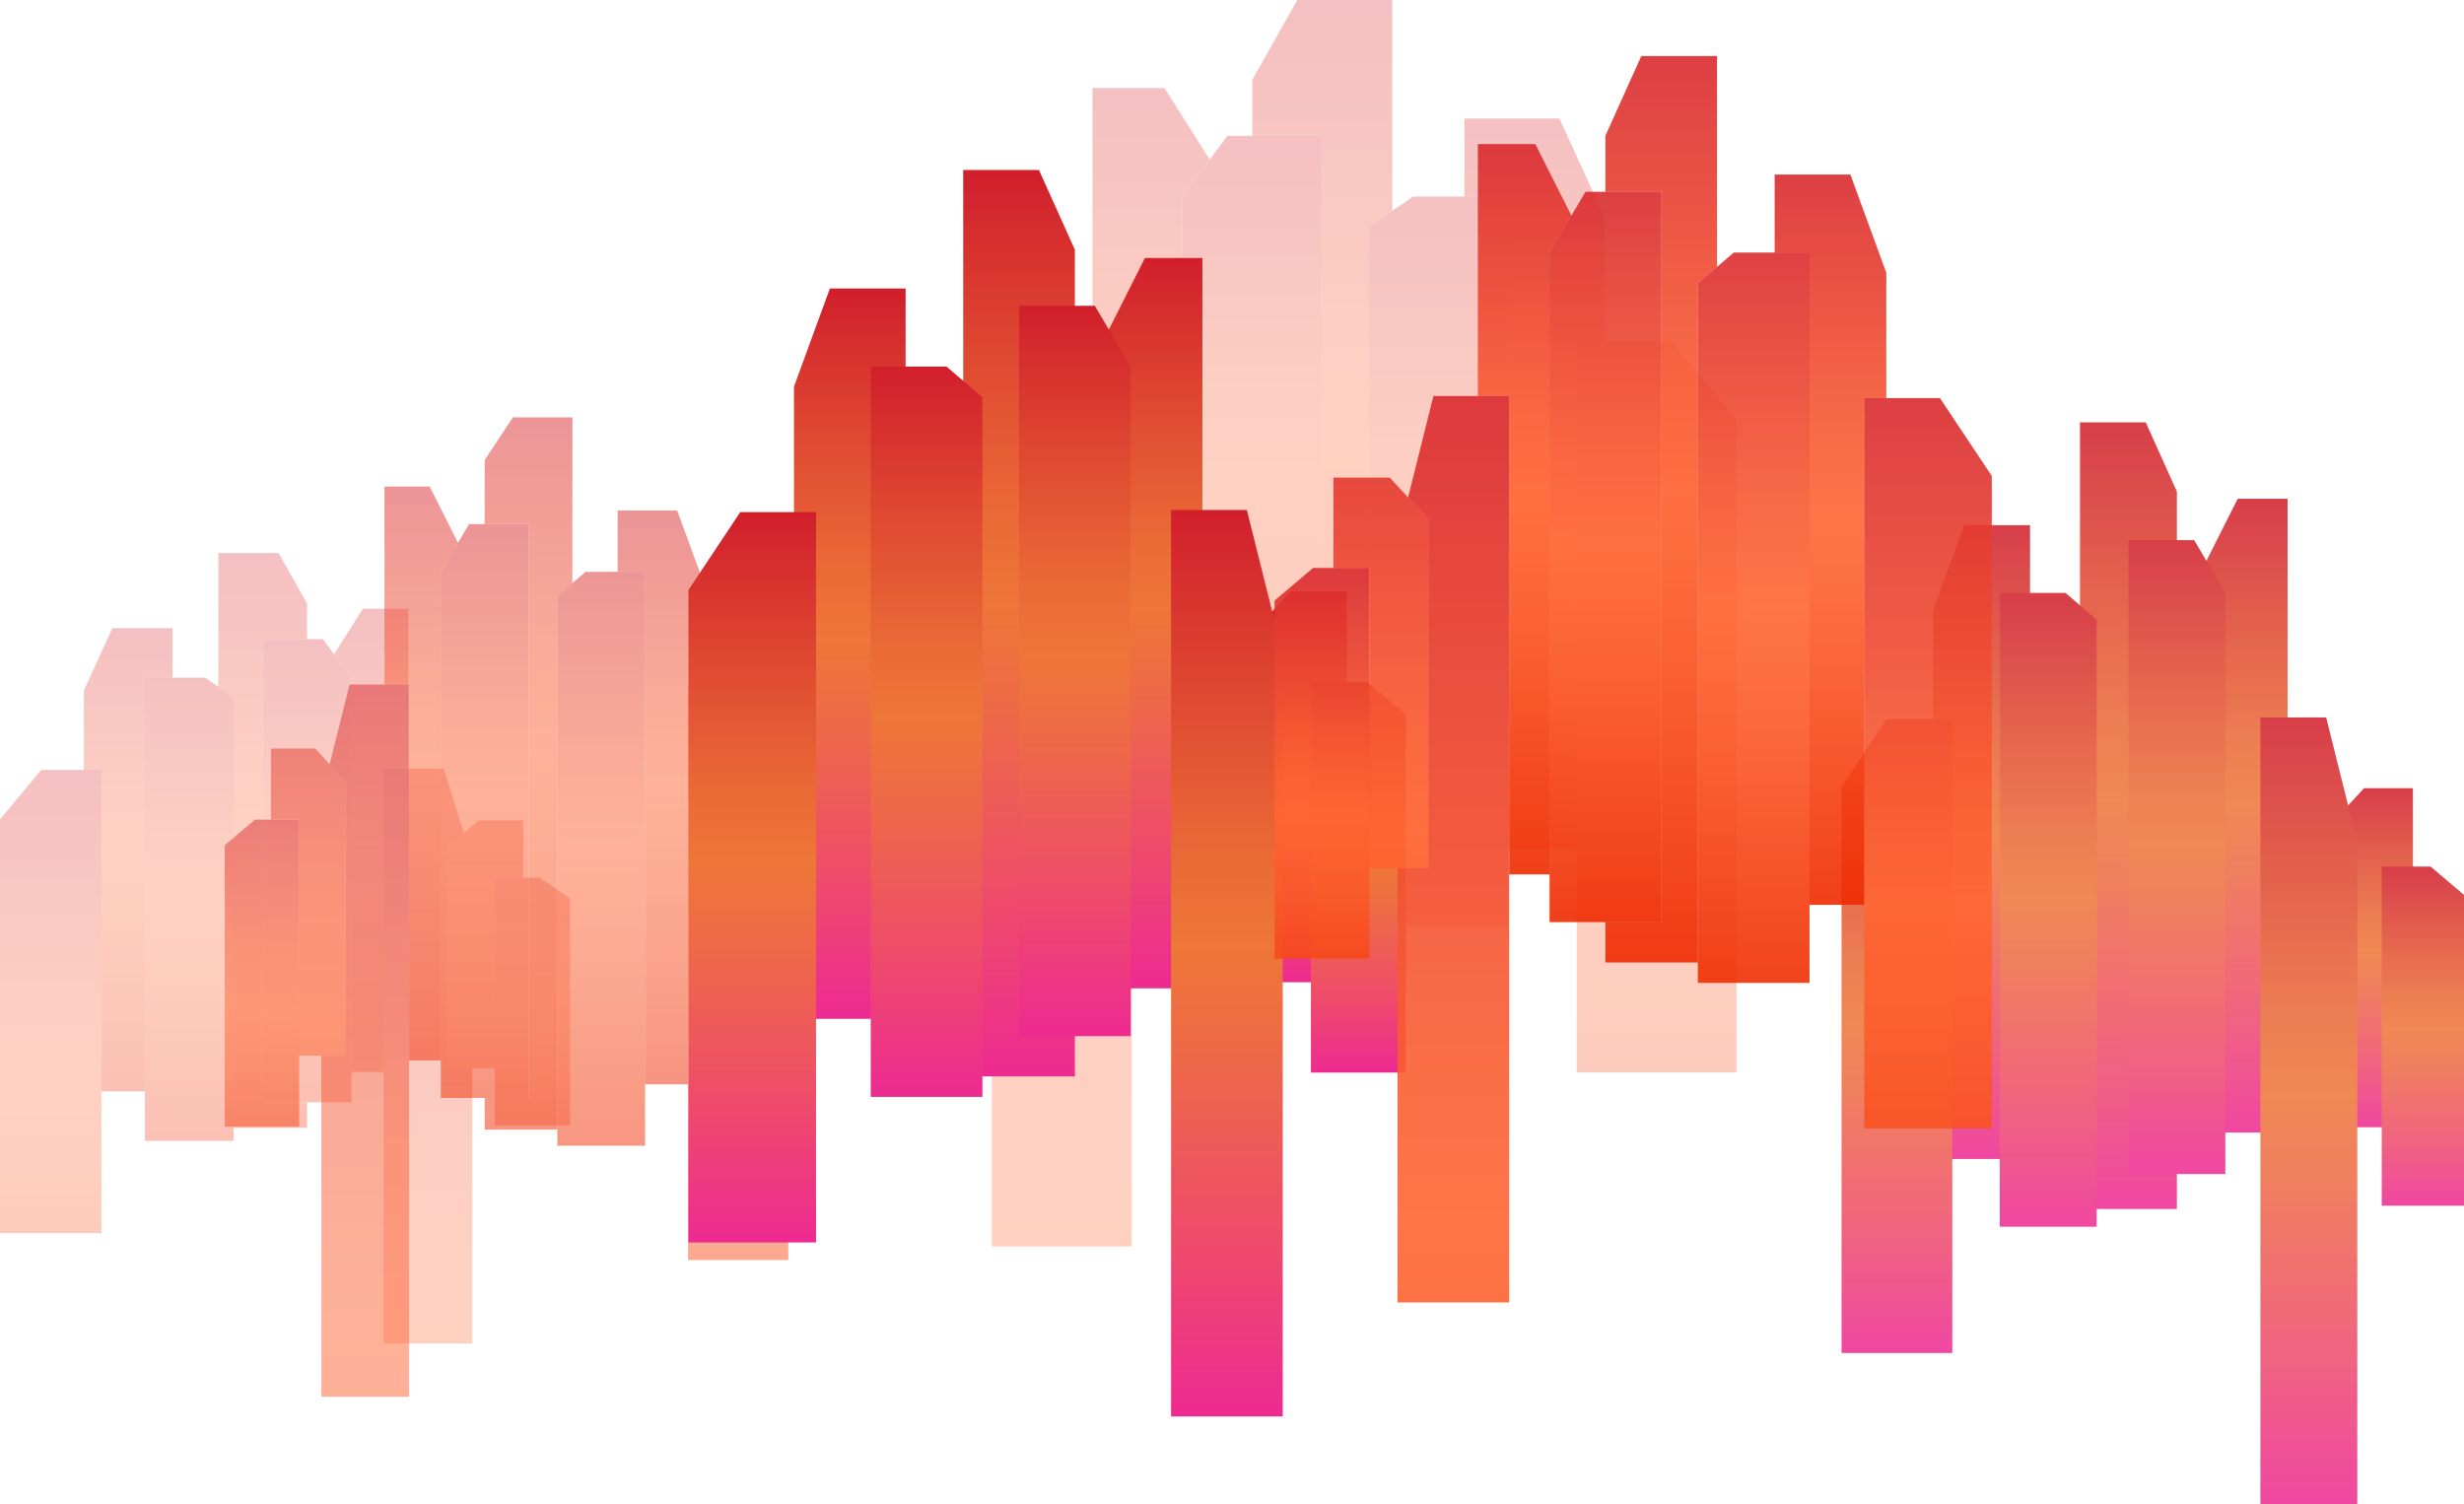 <svg xmlns="http://www.w3.org/2000/svg" xmlns:xlink="http://www.w3.org/1999/xlink" viewBox="0 0 1358.98 829.54"><defs><style>.cls-1{opacity:0.86;}.cls-2{fill:url(#linear-gradient);}.cls-3{fill:url(#linear-gradient-2);}.cls-4{fill:url(#linear-gradient-3);}.cls-5{fill:url(#linear-gradient-4);}.cls-6{fill:url(#linear-gradient-5);}.cls-7{fill:url(#linear-gradient-6);}.cls-8{fill:url(#linear-gradient-7);}.cls-9{fill:url(#linear-gradient-8);}.cls-10{fill:url(#linear-gradient-9);}.cls-11{opacity:0.3;}.cls-12{fill:url(#linear-gradient-10);}.cls-13{fill:url(#linear-gradient-11);}.cls-14{fill:url(#linear-gradient-12);}.cls-15{fill:url(#linear-gradient-13);}.cls-16{fill:url(#linear-gradient-14);}.cls-17{fill:url(#linear-gradient-15);}.cls-18{fill:url(#linear-gradient-16);}.cls-19{fill:url(#linear-gradient-17);}.cls-20{fill:url(#linear-gradient-18);}.cls-21{fill:url(#linear-gradient-19);}.cls-22{fill:url(#linear-gradient-20);}.cls-23{fill:url(#linear-gradient-21);}.cls-24{fill:url(#linear-gradient-22);}.cls-25{fill:url(#linear-gradient-23);}.cls-26{fill:url(#linear-gradient-24);}.cls-27{fill:url(#linear-gradient-25);}.cls-28{fill:url(#linear-gradient-26);}.cls-29{fill:url(#linear-gradient-27);}.cls-30{fill:url(#linear-gradient-28);}.cls-31{fill:url(#linear-gradient-29);}.cls-32{fill:url(#linear-gradient-30);}.cls-33{fill:url(#linear-gradient-31);}.cls-34{fill:url(#linear-gradient-32);}.cls-35{fill:url(#linear-gradient-33);}.cls-36{fill:url(#linear-gradient-34);}.cls-37{fill:url(#linear-gradient-35);}.cls-38{fill:url(#linear-gradient-36);}.cls-39{fill:url(#linear-gradient-37);}.cls-40{fill:url(#linear-gradient-38);}.cls-41{fill:url(#linear-gradient-39);}.cls-42{fill:url(#linear-gradient-40);}.cls-43{fill:url(#linear-gradient-41);}.cls-44{fill:url(#linear-gradient-42);}.cls-45{fill:url(#linear-gradient-43);}.cls-46{opacity:0.5;}.cls-47{fill:url(#linear-gradient-44);}.cls-48{fill:url(#linear-gradient-45);}.cls-49{fill:url(#linear-gradient-46);}.cls-50{fill:url(#linear-gradient-47);}.cls-51{fill:url(#linear-gradient-48);}.cls-52{fill:url(#linear-gradient-49);}.cls-53{fill:url(#linear-gradient-50);}.cls-54{fill:url(#linear-gradient-51);}.cls-55{fill:url(#linear-gradient-52);}.cls-56{fill:url(#linear-gradient-53);}.cls-57{fill:url(#linear-gradient-54);}.cls-58{fill:url(#linear-gradient-55);}.cls-59{fill:url(#linear-gradient-56);}.cls-60{fill:url(#linear-gradient-57);}.cls-61{fill:url(#linear-gradient-58);}.cls-62{fill:url(#linear-gradient-59);}.cls-63{fill:url(#linear-gradient-60);}.cls-64{fill:url(#linear-gradient-61);}.cls-65{fill:url(#linear-gradient-62);}.cls-66{fill:url(#linear-gradient-63);}.cls-67{fill:url(#linear-gradient-64);}.cls-68{fill:url(#linear-gradient-65);}.cls-69{fill:url(#linear-gradient-66);}.cls-70{fill:url(#linear-gradient-67);}.cls-71{fill:url(#linear-gradient-68);}.cls-72{fill:url(#linear-gradient-69);}.cls-73{opacity:0.9;}.cls-74{fill:url(#linear-gradient-70);}.cls-75{fill:url(#linear-gradient-71);}.cls-76{fill:url(#linear-gradient-72);}.cls-77{fill:url(#linear-gradient-73);}.cls-78{fill:url(#linear-gradient-74);}.cls-79{fill:url(#linear-gradient-75);}.cls-80{fill:url(#linear-gradient-76);}.cls-81{fill:url(#linear-gradient-77);}.cls-82{fill:url(#linear-gradient-78);}.cls-83{fill:url(#linear-gradient-79);}.cls-84{fill:url(#linear-gradient-80);}.cls-85{fill:url(#linear-gradient-81);}.cls-86{fill:url(#linear-gradient-82);}.cls-87{fill:url(#linear-gradient-83);}.cls-88{fill:url(#linear-gradient-84);}.cls-89{fill:url(#linear-gradient-85);}.cls-90{fill:url(#linear-gradient-86);}</style><linearGradient id="linear-gradient" x1="-241.68" y1="358.93" x2="-241.68" y2="9.36" gradientTransform="translate(851.22 648.6) rotate(180)" gradientUnits="userSpaceOnUse"><stop offset="0" stop-color="#d11f2c"/><stop offset="0.19" stop-color="#de4631"/><stop offset="0.38" stop-color="#ea6936"/><stop offset="0.48" stop-color="#ee7638"/><stop offset="0.59" stop-color="#ee6a46"/><stop offset="0.81" stop-color="#ee4b6b"/><stop offset="1" stop-color="#ee2a92"/></linearGradient><linearGradient id="linear-gradient-2" x1="-387.3" y1="373.51" x2="-387.3" y2="23.94" xlink:href="#linear-gradient"/><linearGradient id="linear-gradient-3" x1="-4626.2" y1="415.65" x2="-4626.2" y2="-18.2" gradientTransform="matrix(1, 0, 0, -1, 5800.11, 648.6)" xlink:href="#linear-gradient"/><linearGradient id="linear-gradient-4" x1="-456.9" y1="213.87" x2="-456.9" y2="26.86" xlink:href="#linear-gradient"/><linearGradient id="linear-gradient-5" x1="-5258.56" y1="170.63" x2="-5258.56" y2="-16.39" gradientTransform="matrix(1, 0, 0, -1, 6594.86, 648.6)" xlink:href="#linear-gradient"/><linearGradient id="linear-gradient-6" x1="-4670.46" y1="321.56" x2="-4670.46" y2="-28" gradientTransform="matrix(1, 0, 0, -1, 5800.11, 648.6)" xlink:href="#linear-gradient"/><linearGradient id="linear-gradient-7" x1="-4599.48" y1="350.66" x2="-4599.48" y2="1.09" gradientTransform="matrix(1, 0, 0, -1, 5800.11, 648.6)" xlink:href="#linear-gradient"/><linearGradient id="linear-gradient-8" x1="-4526.7" y1="252.91" x2="-4526.7" y2="-180.94" gradientTransform="matrix(1, 0, 0, -1, 5800.11, 648.6)" xlink:href="#linear-gradient"/><linearGradient id="linear-gradient-9" x1="-194.99" y1="251.9" x2="-194.99" y2="-97.66" xlink:href="#linear-gradient"/><linearGradient id="linear-gradient-10" x1="-775.26" y1="302.14" x2="-775.26" y2="46.68" gradientTransform="translate(-704.54 648.6) rotate(180)" gradientUnits="userSpaceOnUse"><stop offset="0" stop-color="#d92a2f"/><stop offset="0.08" stop-color="#e13630"/><stop offset="0.34" stop-color="#f75932"/><stop offset="0.48" stop-color="#f63"/><stop offset="0.64" stop-color="#fb5827"/><stop offset="0.94" stop-color="#f13308"/><stop offset="1" stop-color="#ee2a00"/></linearGradient><linearGradient id="linear-gradient-11" x1="-909.31" y1="312.79" x2="-909.31" y2="57.34" xlink:href="#linear-gradient-10"/><linearGradient id="linear-gradient-12" x1="-4099.45" y1="343.59" x2="-4099.45" y2="26.54" gradientTransform="matrix(1, 0, 0, -1, 4244.35, 648.6)" xlink:href="#linear-gradient-10"/><linearGradient id="linear-gradient-13" x1="-985.24" y1="196.14" x2="-985.24" y2="59.47" xlink:href="#linear-gradient-10"/><linearGradient id="linear-gradient-14" x1="1849.36" y1="484.07" x2="1849.36" y2="661.84" gradientTransform="translate(-1555.76)" xlink:href="#linear-gradient-10"/><linearGradient id="linear-gradient-15" x1="-792.08" y1="302.14" x2="-792.08" y2="46.68" xlink:href="#linear-gradient-10"/><linearGradient id="linear-gradient-16" x1="-4119.71" y1="343.59" x2="-4119.71" y2="26.54" gradientTransform="matrix(1, 0, 0, -1, 4244.35, 648.6)" xlink:href="#linear-gradient-10"/><linearGradient id="linear-gradient-17" x1="1660.13" y1="368.52" x2="1660.13" y2="636.74" gradientTransform="translate(-1555.76)" xlink:href="#linear-gradient-10"/><linearGradient id="linear-gradient-18" x1="-892.89" y1="312.79" x2="-892.89" y2="57.34" xlink:href="#linear-gradient-10"/><linearGradient id="linear-gradient-19" x1="-4087.22" y1="343.59" x2="-4087.22" y2="26.54" gradientTransform="matrix(1, 0, 0, -1, 4244.35, 648.6)" xlink:href="#linear-gradient-10"/><linearGradient id="linear-gradient-20" x1="1725.13" y1="352.51" x2="1725.13" y2="607.96" gradientTransform="translate(-1555.76)" xlink:href="#linear-gradient-10"/><linearGradient id="linear-gradient-21" x1="-922.95" y1="312.79" x2="-922.95" y2="57.34" xlink:href="#linear-gradient-10"/><linearGradient id="linear-gradient-22" x1="1791.78" y1="423.94" x2="1791.78" y2="1024.67" gradientTransform="translate(-1555.76)" xlink:href="#linear-gradient-10"/><linearGradient id="linear-gradient-23" x1="-958.3" y1="196.14" x2="-958.3" y2="59.47" xlink:href="#linear-gradient-10"/><linearGradient id="linear-gradient-24" x1="1823.56" y1="415.09" x2="1823.56" y2="749.12" gradientTransform="translate(-1555.76)" xlink:href="#linear-gradient-10"/><linearGradient id="linear-gradient-25" x1="-755.62" y1="302.14" x2="-755.62" y2="46.68" xlink:href="#linear-gradient-10"/><linearGradient id="linear-gradient-26" x1="1583.72" y1="424.67" x2="1583.72" y2="792.84" gradientTransform="translate(-1555.76)" xlink:href="#linear-gradient-10"/><linearGradient id="linear-gradient-27" x1="-113.06" y1="583.24" x2="-113.06" y2="180.43" gradientTransform="matrix(1, 0, 0, -1, 959.33, 648.6)" xlink:href="#linear-gradient-10"/><linearGradient id="linear-gradient-28" x1="-324.43" y1="600.04" x2="-324.43" y2="197.23" gradientTransform="matrix(1, 0, 0, -1, 959.33, 648.6)" xlink:href="#linear-gradient-10"/><linearGradient id="linear-gradient-29" x1="-4718.86" y1="648.6" x2="-4718.86" y2="148.67" gradientTransform="translate(-3989.56 648.6) rotate(180)" xlink:href="#linear-gradient-10"/><linearGradient id="linear-gradient-30" x1="-444.17" y1="416.1" x2="-444.17" y2="200.6" gradientTransform="matrix(1, 0, 0, -1, 959.33, 648.6)" xlink:href="#linear-gradient-10"/><linearGradient id="linear-gradient-31" x1="1315.73" y1="282.34" x2="1315.73" y2="562.66" gradientTransform="matrix(-1, 0, 0, 1, 1810.55, 0)" xlink:href="#linear-gradient-10"/><linearGradient id="linear-gradient-32" x1="-139.59" y1="583.24" x2="-139.59" y2="180.43" gradientTransform="matrix(1, 0, 0, -1, 959.33, 648.6)" xlink:href="#linear-gradient-10"/><linearGradient id="linear-gradient-33" x1="-4750.81" y1="648.6" x2="-4750.81" y2="148.67" gradientTransform="translate(-3989.56 648.6) rotate(180)" xlink:href="#linear-gradient-10"/><linearGradient id="linear-gradient-34" x1="1017.34" y1="100.13" x2="1017.34" y2="523.08" gradientTransform="matrix(-1, 0, 0, 1, 1810.55, 0)" xlink:href="#linear-gradient-10"/><linearGradient id="linear-gradient-35" x1="-298.54" y1="600.04" x2="-298.54" y2="197.23" gradientTransform="matrix(1, 0, 0, -1, 959.33, 648.6)" xlink:href="#linear-gradient-10"/><linearGradient id="linear-gradient-36" x1="-4699.57" y1="648.6" x2="-4699.57" y2="148.67" gradientTransform="translate(-3989.56 648.6) rotate(180)" xlink:href="#linear-gradient-10"/><linearGradient id="linear-gradient-37" x1="1119.84" y1="74.89" x2="1119.84" y2="477.7" gradientTransform="matrix(-1, 0, 0, 1, 1810.55, 0)" xlink:href="#linear-gradient-10"/><linearGradient id="linear-gradient-38" x1="-345.95" y1="600.04" x2="-345.95" y2="197.23" gradientTransform="matrix(1, 0, 0, -1, 959.33, 648.6)" xlink:href="#linear-gradient-10"/><linearGradient id="linear-gradient-39" x1="1224.93" y1="187.52" x2="1224.93" y2="1134.77" gradientTransform="matrix(-1, 0, 0, 1, 1810.55, 0)" xlink:href="#linear-gradient-10"/><linearGradient id="linear-gradient-40" x1="-401.68" y1="416.1" x2="-401.68" y2="200.6" gradientTransform="matrix(1, 0, 0, -1, 959.33, 648.6)" xlink:href="#linear-gradient-10"/><linearGradient id="linear-gradient-41" x1="1275.05" y1="173.56" x2="1275.05" y2="700.28" gradientTransform="matrix(-1, 0, 0, 1, 1810.55, 0)" xlink:href="#linear-gradient-10"/><linearGradient id="linear-gradient-42" x1="-82.1" y1="583.24" x2="-82.1" y2="180.43" gradientTransform="matrix(1, 0, 0, -1, 959.33, 648.6)" xlink:href="#linear-gradient-10"/><linearGradient id="linear-gradient-43" x1="896.86" y1="188.68" x2="896.86" y2="769.22" gradientTransform="matrix(-1, 0, 0, 1, 1810.55, 0)" xlink:href="#linear-gradient-10"/><linearGradient id="linear-gradient-44" x1="-594.46" y1="367.04" x2="-594.46" y2="50.53" gradientTransform="matrix(1, 0, 0, -1, 959.33, 648.6)" xlink:href="#linear-gradient-10"/><linearGradient id="linear-gradient-45" x1="-727" y1="380.24" x2="-727" y2="63.74" gradientTransform="matrix(1, 0, 0, -1, 959.33, 648.6)" xlink:href="#linear-gradient-10"/><linearGradient id="linear-gradient-46" x1="-4281.08" y1="418.4" x2="-4281.08" y2="25.58" gradientTransform="translate(-3989.56 648.6) rotate(180)" xlink:href="#linear-gradient-10"/><linearGradient id="linear-gradient-47" x1="-802.08" y1="235.71" x2="-802.08" y2="66.38" gradientTransform="matrix(1, 0, 0, -1, 959.33, 648.6)" xlink:href="#linear-gradient-10"/><linearGradient id="linear-gradient-48" x1="1666.06" y1="452.05" x2="1666.06" y2="672.31" gradientTransform="matrix(-1, 0, 0, 1, 1810.55, 0)" xlink:href="#linear-gradient-10"/><linearGradient id="linear-gradient-49" x1="-611.1" y1="367.04" x2="-611.1" y2="50.53" gradientTransform="matrix(1, 0, 0, -1, 959.33, 648.6)" xlink:href="#linear-gradient-10"/><linearGradient id="linear-gradient-50" x1="-4301.12" y1="418.4" x2="-4301.12" y2="25.58" gradientTransform="translate(-3989.56 648.6) rotate(180)" xlink:href="#linear-gradient-10"/><linearGradient id="linear-gradient-51" x1="1478.96" y1="308.88" x2="1478.96" y2="641.21" gradientTransform="matrix(-1, 0, 0, 1, 1810.55, 0)" xlink:href="#linear-gradient-10"/><linearGradient id="linear-gradient-52" x1="-710.77" y1="380.24" x2="-710.77" y2="63.74" gradientTransform="matrix(1, 0, 0, -1, 959.33, 648.6)" xlink:href="#linear-gradient-10"/><linearGradient id="linear-gradient-53" x1="-4268.98" y1="418.4" x2="-4268.98" y2="25.58" gradientTransform="translate(-3989.56 648.6) rotate(180)" xlink:href="#linear-gradient-10"/><linearGradient id="linear-gradient-54" x1="1543.23" y1="289.04" x2="1543.23" y2="605.55" gradientTransform="matrix(-1, 0, 0, 1, 1810.55, 0)" xlink:href="#linear-gradient-10"/><linearGradient id="linear-gradient-55" x1="-740.49" y1="380.24" x2="-740.49" y2="63.74" gradientTransform="matrix(1, 0, 0, -1, 959.33, 648.6)" xlink:href="#linear-gradient-10"/><linearGradient id="linear-gradient-56" x1="1609.12" y1="377.55" x2="1609.12" y2="1121.86" gradientTransform="matrix(-1, 0, 0, 1, 1810.55, 0)" xlink:href="#linear-gradient-10"/><linearGradient id="linear-gradient-57" x1="-775.44" y1="235.71" x2="-775.44" y2="66.38" gradientTransform="matrix(1, 0, 0, -1, 959.33, 648.6)" xlink:href="#linear-gradient-10"/><linearGradient id="linear-gradient-58" x1="1640.55" y1="366.58" x2="1640.55" y2="780.45" gradientTransform="matrix(-1, 0, 0, 1, 1810.55, 0)" xlink:href="#linear-gradient-10"/><linearGradient id="linear-gradient-59" x1="-575.05" y1="367.04" x2="-575.05" y2="50.53" gradientTransform="matrix(1, 0, 0, -1, 959.33, 648.6)" xlink:href="#linear-gradient-10"/><linearGradient id="linear-gradient-60" x1="1403.41" y1="378.46" x2="1403.41" y2="834.62" gradientTransform="matrix(-1, 0, 0, 1, 1810.55, 0)" xlink:href="#linear-gradient-10"/><linearGradient id="linear-gradient-61" x1="382.53" y1="489.48" x2="382.53" y2="86.67" xlink:href="#linear-gradient"/><linearGradient id="linear-gradient-62" x1="214.74" y1="506.28" x2="214.74" y2="103.47" xlink:href="#linear-gradient"/><linearGradient id="linear-gradient-63" x1="-5238.08" y1="554.84" x2="-5238.08" y2="54.91" gradientTransform="matrix(1, 0, 0, -1, 5800.11, 648.6)" xlink:href="#linear-gradient"/><linearGradient id="linear-gradient-64" x1="134.54" y1="322.34" x2="134.54" y2="106.84" xlink:href="#linear-gradient"/><linearGradient id="linear-gradient-65" x1="-5845.71" y1="272.5" x2="-5845.71" y2="57.01" gradientTransform="matrix(1, 0, 0, -1, 6594.86, 648.6)" xlink:href="#linear-gradient"/><linearGradient id="linear-gradient-66" x1="-5289.08" y1="446.43" x2="-5289.08" y2="43.62" gradientTransform="matrix(1, 0, 0, -1, 5800.11, 648.6)" xlink:href="#linear-gradient"/><linearGradient id="linear-gradient-67" x1="-5207.29" y1="479.95" x2="-5207.29" y2="77.14" gradientTransform="matrix(1, 0, 0, -1, 5800.11, 648.6)" xlink:href="#linear-gradient"/><linearGradient id="linear-gradient-68" x1="-5123.42" y1="367.32" x2="-5123.42" y2="-132.61" gradientTransform="matrix(1, 0, 0, -1, 5800.11, 648.6)" xlink:href="#linear-gradient"/><linearGradient id="linear-gradient-69" x1="436.33" y1="366.16" x2="436.33" y2="-36.65" xlink:href="#linear-gradient"/><linearGradient id="linear-gradient-70" x1="50.24" y1="552.33" x2="50.24" y2="149.53" gradientTransform="matrix(1, 0, 0, -1, 959.33, 648.6)" xlink:href="#linear-gradient-10"/><linearGradient id="linear-gradient-71" x1="-118.44" y1="569.13" x2="-118.44" y2="166.33" gradientTransform="matrix(1, 0, 0, -1, 959.33, 648.6)" xlink:href="#linear-gradient-10"/><linearGradient id="linear-gradient-72" x1="-4905.79" y1="617.69" x2="-4905.79" y2="117.77" gradientTransform="translate(-3989.56 648.6) rotate(180)" xlink:href="#linear-gradient-10"/><linearGradient id="linear-gradient-73" x1="-213.99" y1="385.19" x2="-213.99" y2="169.7" gradientTransform="matrix(1, 0, 0, -1, 959.33, 648.6)" xlink:href="#linear-gradient-10"/><linearGradient id="linear-gradient-74" x1="1081.44" y1="313.24" x2="1081.44" y2="593.56" gradientTransform="matrix(-1, 0, 0, 1, 1810.55, 0)" xlink:href="#linear-gradient-10"/><linearGradient id="linear-gradient-75" x1="29.07" y1="552.33" x2="29.07" y2="149.53" gradientTransform="matrix(1, 0, 0, -1, 959.33, 648.6)" xlink:href="#linear-gradient-10"/><linearGradient id="linear-gradient-76" x1="-4931.29" y1="617.69" x2="-4931.29" y2="117.77" gradientTransform="translate(-3989.56 648.6) rotate(180)" xlink:href="#linear-gradient-10"/><linearGradient id="linear-gradient-77" x1="843.33" y1="131.04" x2="843.33" y2="553.98" gradientTransform="matrix(-1, 0, 0, 1, 1810.55, 0)" xlink:href="#linear-gradient-10"/><linearGradient id="linear-gradient-78" x1="-97.77" y1="569.13" x2="-97.77" y2="166.33" gradientTransform="matrix(1, 0, 0, -1, 959.33, 648.6)" xlink:href="#linear-gradient-10"/><linearGradient id="linear-gradient-79" x1="-4890.39" y1="617.69" x2="-4890.39" y2="117.77" gradientTransform="translate(-3989.56 648.6) rotate(180)" xlink:href="#linear-gradient-10"/><linearGradient id="linear-gradient-80" x1="925.12" y1="105.79" x2="925.12" y2="508.6" gradientTransform="matrix(-1, 0, 0, 1, 1810.55, 0)" xlink:href="#linear-gradient-10"/><linearGradient id="linear-gradient-81" x1="-135.6" y1="569.13" x2="-135.6" y2="166.33" gradientTransform="matrix(1, 0, 0, -1, 959.33, 648.6)" xlink:href="#linear-gradient-10"/><linearGradient id="linear-gradient-82" x1="1008.98" y1="218.43" x2="1008.98" y2="1165.68" gradientTransform="matrix(-1, 0, 0, 1, 1810.55, 0)" xlink:href="#linear-gradient-10"/><linearGradient id="linear-gradient-83" x1="-180.08" y1="385.19" x2="-180.08" y2="169.7" gradientTransform="matrix(1, 0, 0, -1, 959.33, 648.6)" xlink:href="#linear-gradient-10"/><linearGradient id="linear-gradient-84" x1="1048.97" y1="204.47" x2="1048.97" y2="731.19" gradientTransform="matrix(-1, 0, 0, 1, 1810.55, 0)" xlink:href="#linear-gradient-10"/><linearGradient id="linear-gradient-85" x1="74.94" y1="552.33" x2="74.94" y2="149.53" gradientTransform="matrix(1, 0, 0, -1, 959.33, 648.6)" xlink:href="#linear-gradient-10"/><linearGradient id="linear-gradient-86" x1="747.18" y1="219.59" x2="747.18" y2="800.13" gradientTransform="matrix(-1, 0, 0, 1, 1810.55, 0)" xlink:href="#linear-gradient-10"/></defs><title>Asset 28</title><g id="Layer_2" data-name="Layer 2"><g id="BACK_MED" data-name="BACK MED"><g class="cls-1"><polygon class="cls-2" points="1066.18 336.68 1066.18 639.24 1119.63 639.24 1119.63 289.67 1083.37 289.67 1066.18 336.68"/><polygon class="cls-3" points="1215.36 312.37 1215.36 624.66 1261.68 624.66 1261.68 275.09 1234.18 275.09 1215.36 312.37"/><polygon class="cls-4" points="1200.63 271.11 1200.63 666.8 1147.19 666.8 1147.19 232.95 1183.44 232.95 1200.63 271.11"/><polygon class="cls-5" points="1285.43 454.67 1285.43 621.74 1330.81 621.74 1330.81 434.73 1303.87 434.73 1285.43 454.67"/><polygon class="cls-6" points="1358.98 493.59 1358.98 664.99 1313.61 664.99 1313.61 477.97 1340.55 477.97 1358.98 493.59"/><polygon class="cls-7" points="1156.38 341.74 1156.38 676.6 1102.93 676.6 1102.93 327.04 1139.19 327.04 1156.38 341.74"/><polygon class="cls-8" points="1227.36 327.04 1227.36 647.51 1173.91 647.51 1173.91 297.94 1210.17 297.94 1227.36 327.04"/><polygon class="cls-9" points="1300.13 464.46 1300.13 829.54 1246.69 829.54 1246.69 395.69 1282.94 395.69 1300.13 464.46"/><polygon class="cls-10" points="1015.68 433.97 1015.68 746.26 1076.75 746.26 1076.75 396.7 1040.5 396.7 1015.68 433.97"/></g><g class="cls-11"><polygon class="cls-12" points="95.19 373.77 95.19 346.46 61.99 346.46 46.25 380.81 46.25 424.67 55.93 424.67 55.93 601.92 79.9 601.92 79.9 373.77 95.19 373.77"/><polygon class="cls-13" points="225.28 423.94 225.28 335.81 200.09 335.81 184.26 360.83 193.84 373.77 193.84 591.26 211.55 591.26 211.55 423.94 225.28 423.94"/><polygon class="cls-14" points="144.9 352.51 169.37 352.51 169.37 332.9 153.63 305.01 120.43 305.01 120.43 378.77 128.84 384.51 128.84 622.06 169.37 622.06 169.37 607.96 144.9 607.96 144.9 352.51"/><rect class="cls-15" x="272.83" y="484.07" width="15.75" height="105.06"/><polygon class="cls-16" points="297.49 484.07 288.58 484.07 272.83 484.07 272.83 589.13 272.83 620.73 314.38 620.73 314.38 495.48 297.49 484.07"/><rect class="cls-17" x="79.9" y="373.77" width="15.29" height="228.15"/><polygon class="cls-18" points="120.43 378.77 120.43 622.06 128.84 622.06 128.84 384.51 120.43 378.77"/><polygon class="cls-19" points="120.43 378.77 113.1 373.77 95.19 373.77 79.9 373.77 79.9 601.92 79.9 629.22 128.84 629.22 128.84 622.06 128.84 384.51 120.43 378.77"/><polygon class="cls-20" points="184.26 360.83 182.85 363.05 182.85 591.26 193.84 591.26 193.84 373.77 184.26 360.83"/><rect class="cls-21" x="144.9" y="352.51" width="24.47" height="255.45"/><polygon class="cls-22" points="184.26 360.83 178.1 352.51 169.37 352.51 144.9 352.51 144.9 607.96 169.37 607.96 193.84 607.96 193.84 591.26 193.84 373.77 184.26 360.83"/><rect class="cls-23" x="211.55" y="423.94" width="13.73" height="167.33"/><polygon class="cls-24" points="247.03 589.13 247.03 467.04 255.86 459.41 244.75 423.94 225.28 423.94 211.55 423.94 211.55 591.26 211.55 740.98 260.49 740.98 260.49 589.13 247.03 589.13"/><polygon class="cls-25" points="255.86 459.41 247.03 467.04 247.03 589.13 260.49 589.13 260.49 474.19 255.86 459.41"/><polygon class="cls-26" points="263.91 452.46 255.86 459.41 247.03 467.04 247.03 589.13 260.49 589.13 272.83 589.13 272.83 484.07 288.58 484.07 288.58 452.46 263.91 452.46"/><rect class="cls-27" x="46.25" y="424.67" width="9.68" height="177.25"/><polygon class="cls-28" points="46.25 424.67 22.73 424.67 0 451.91 0 680.13 55.93 680.13 55.93 601.92 55.93 424.67 46.25 424.67"/></g><g class="cls-11"><polygon class="cls-29" points="807.68 108.41 807.68 65.36 860.03 65.36 884.86 119.52 884.86 188.68 869.59 188.68 869.59 468.17 831.79 468.17 831.79 108.41 807.68 108.41"/><polygon class="cls-30" points="602.55 187.52 602.55 48.56 642.27 48.56 667.23 88.01 652.12 108.41 652.12 451.37 624.21 451.37 624.21 187.52 602.55 187.52"/><polygon class="cls-31" points="729.3 74.89 690.71 74.89 690.71 43.97 715.53 0 767.88 0 767.88 116.3 754.62 125.35 754.62 499.93 690.71 499.93 690.71 477.69 729.3 477.69 729.3 74.89"/><rect class="cls-32" x="502.74" y="282.34" width="24.84" height="165.66"/><polygon class="cls-33" points="488.68 282.34 502.74 282.34 527.58 282.34 527.58 448 527.58 497.83 462.06 497.83 462.06 300.33 488.68 282.34"/><rect class="cls-34" x="807.68" y="108.41" width="24.11" height="359.76"/><polygon class="cls-35" points="767.88 116.3 767.88 499.93 754.62 499.93 754.62 125.35 767.88 116.3"/><polygon class="cls-36" points="767.88 116.3 779.44 108.41 807.68 108.41 831.79 108.41 831.79 468.17 831.79 511.22 754.62 511.22 754.62 499.93 754.62 125.35 767.88 116.3"/><polygon class="cls-37" points="667.23 88.01 669.45 91.52 669.45 451.37 652.12 451.37 652.12 108.41 667.23 88.01"/><rect class="cls-38" x="690.71" y="74.89" width="38.59" height="402.81"/><polygon class="cls-39" points="667.23 88.01 676.95 74.89 690.71 74.89 729.3 74.89 729.3 477.69 690.71 477.69 652.12 477.69 652.12 451.37 652.12 108.41 667.23 88.01"/><rect class="cls-40" x="602.55" y="187.52" width="21.65" height="263.84"/><polygon class="cls-41" points="568.26 448 568.26 255.48 554.33 243.46 571.86 187.52 602.55 187.52 624.21 187.52 624.21 451.37 624.21 687.45 547.03 687.45 547.03 448 568.26 448"/><polygon class="cls-42" points="554.33 243.46 568.26 255.48 568.26 448 547.03 448 547.03 266.76 554.33 243.46"/><polygon class="cls-43" points="541.63 232.5 554.33 243.46 568.26 255.48 568.26 448 547.03 448 527.58 448 527.58 282.34 502.74 282.34 502.74 232.5 541.63 232.5"/><rect class="cls-44" x="869.59" y="188.68" width="15.26" height="279.49"/><polygon class="cls-45" points="884.86 188.68 921.94 188.68 957.78 231.64 957.78 591.49 869.59 591.49 869.59 468.17 869.59 188.68 884.86 188.68"/></g><g class="cls-46"><polygon class="cls-47" points="340.67 315.38 340.67 281.56 373.49 281.56 389.06 324.11 389.06 378.46 379.49 378.46 379.49 598.07 355.78 598.07 355.78 315.38 340.67 315.38"/><polygon class="cls-48" points="212.04 377.55 212.04 268.36 236.95 268.36 252.6 299.35 243.13 315.38 243.13 584.86 225.62 584.86 225.62 377.55 212.04 377.55"/><polygon class="cls-49" points="291.52 289.04 267.32 289.04 267.32 253.73 282.89 230.2 315.71 230.2 315.71 321.58 307.39 328.69 307.39 623.02 267.32 623.02 267.32 605.55 291.52 605.55 291.52 289.04"/><rect class="cls-50" x="149.46" y="452.05" width="15.57" height="130.17"/><polygon class="cls-51" points="140.64 452.05 149.46 452.05 165.03 452.05 165.03 582.22 165.03 621.38 123.95 621.38 123.95 466.19 140.64 452.05"/><rect class="cls-52" x="340.67" y="315.38" width="15.12" height="282.68"/><polygon class="cls-53" points="315.71 321.58 315.71 623.02 307.39 623.02 307.39 328.69 315.71 321.58"/><polygon class="cls-54" points="315.71 321.58 322.96 315.38 340.67 315.38 355.78 315.38 355.78 598.07 355.78 631.89 307.39 631.89 307.39 623.02 307.39 328.69 315.71 321.58"/><polygon class="cls-55" points="252.6 299.35 253.99 302.11 253.99 584.86 243.13 584.86 243.13 315.38 252.6 299.35"/><rect class="cls-56" x="267.32" y="289.04" width="24.2" height="316.51"/><polygon class="cls-57" points="252.6 299.35 258.69 289.04 267.32 289.04 291.52 289.04 291.52 605.55 267.32 605.55 243.13 605.55 243.13 584.86 243.13 315.38 252.6 299.35"/><rect class="cls-58" x="212.04" y="377.55" width="13.58" height="207.32"/><polygon class="cls-59" points="190.54 582.22 190.54 430.95 181.81 421.5 192.8 377.55 212.04 377.55 225.62 377.55 225.62 584.86 225.62 770.37 177.23 770.37 177.23 582.22 190.54 582.22"/><polygon class="cls-60" points="181.81 421.5 190.54 430.95 190.54 582.22 177.23 582.22 177.23 439.81 181.81 421.5"/><polygon class="cls-61" points="173.84 412.89 181.81 421.5 190.54 430.95 190.54 582.22 177.23 582.22 165.03 582.22 165.03 452.05 149.46 452.05 149.46 412.89 173.84 412.89"/><rect class="cls-62" x="379.49" y="378.46" width="9.57" height="219.61"/><polygon class="cls-63" points="389.06 378.46 412.31 378.46 434.78 412.21 434.78 694.97 379.49 694.97 379.49 598.07 379.49 378.46 389.06 378.46"/></g><polygon class="cls-64" points="437.9 213.28 437.9 561.93 499.48 561.93 499.48 159.12 457.7 159.12 437.9 213.28"/><polygon class="cls-65" points="609.79 185.28 609.79 545.13 663.17 545.13 663.17 142.32 631.48 142.32 609.79 185.28"/><polygon class="cls-66" points="592.83 137.73 592.83 593.69 531.24 593.69 531.24 93.76 573.02 93.76 592.83 137.73"/><polygon class="cls-67" points="690.54 349.24 690.54 541.76 742.83 541.76 742.83 326.26 711.79 326.26 690.54 349.24"/><polygon class="cls-68" points="775.29 394.09 775.29 591.59 723.01 591.59 723.01 376.1 754.04 376.1 775.29 394.09"/><polygon class="cls-69" points="541.83 219.11 541.83 604.98 480.24 604.98 480.24 202.17 522.02 202.17 541.83 219.11"/><polygon class="cls-70" points="623.62 202.17 623.62 571.46 562.03 571.46 562.03 168.65 603.81 168.65 623.62 202.17"/><polygon class="cls-71" points="707.48 360.52 707.48 781.21 645.89 781.21 645.89 281.28 687.67 281.28 707.48 360.52"/><polygon class="cls-72" points="379.7 325.4 379.7 685.25 450.07 685.25 450.07 282.44 408.3 282.44 379.7 325.4"/><g class="cls-73"><polygon class="cls-74" points="978.78 139.32 978.78 96.27 1020.55 96.27 1040.36 150.43 1040.36 219.59 1028.18 219.59 1028.18 499.07 998.01 499.07 998.01 139.32 978.78 139.32"/><polygon class="cls-75" points="815.08 218.43 815.08 79.47 846.77 79.47 866.7 118.91 854.64 139.32 854.64 482.27 832.36 482.27 832.36 218.43 815.08 218.43"/><polygon class="cls-76" points="916.22 105.79 885.43 105.79 885.43 74.88 905.24 30.91 947.01 30.91 947.01 147.2 936.43 156.25 936.43 530.83 885.43 530.83 885.43 508.6 916.22 508.6 916.22 105.79"/><rect class="cls-77" x="735.43" y="313.24" width="19.82" height="165.66"/><polygon class="cls-78" points="724.21 313.24 735.43 313.24 755.25 313.24 755.25 478.9 755.25 528.74 702.97 528.74 702.97 331.23 724.21 313.24"/><rect class="cls-79" x="978.78" y="139.32" width="19.24" height="359.76"/><polygon class="cls-80" points="947.01 147.2 947.01 530.83 936.43 530.83 936.43 156.25 947.01 147.2"/><polygon class="cls-81" points="947.01 147.2 956.24 139.32 978.78 139.32 998.01 139.32 998.01 499.07 998.01 542.12 936.43 542.12 936.43 530.83 936.43 156.25 947.01 147.2"/><polygon class="cls-82" points="866.7 118.91 868.47 122.42 868.47 482.27 854.64 482.27 854.64 139.32 866.7 118.91"/><rect class="cls-83" x="885.43" y="105.79" width="30.79" height="402.81"/><polygon class="cls-84" points="866.7 118.91 874.45 105.79 885.43 105.79 916.22 105.79 916.22 508.6 885.43 508.6 854.64 508.6 854.64 482.27 854.64 139.32 866.7 118.91"/><rect class="cls-85" x="815.08" y="218.43" width="17.28" height="263.84"/><polygon class="cls-86" points="787.72 478.9 787.72 286.39 776.6 274.37 790.59 218.43 815.08 218.43 832.36 218.43 832.36 482.27 832.36 718.35 770.78 718.35 770.78 478.9 787.72 478.9"/><polygon class="cls-87" points="776.6 274.37 787.72 286.39 787.72 478.9 770.78 478.9 770.78 297.67 776.6 274.37"/><polygon class="cls-88" points="766.47 263.41 776.6 274.37 787.72 286.39 787.72 478.9 770.78 478.9 755.25 478.9 755.25 313.24 735.43 313.24 735.43 263.41 766.47 263.41"/><rect class="cls-89" x="1028.18" y="219.59" width="12.18" height="279.49"/><polygon class="cls-90" points="1040.36 219.59 1069.96 219.59 1098.55 262.54 1098.55 622.39 1028.18 622.39 1028.18 499.07 1028.18 219.59 1040.36 219.59"/></g></g></g></svg>